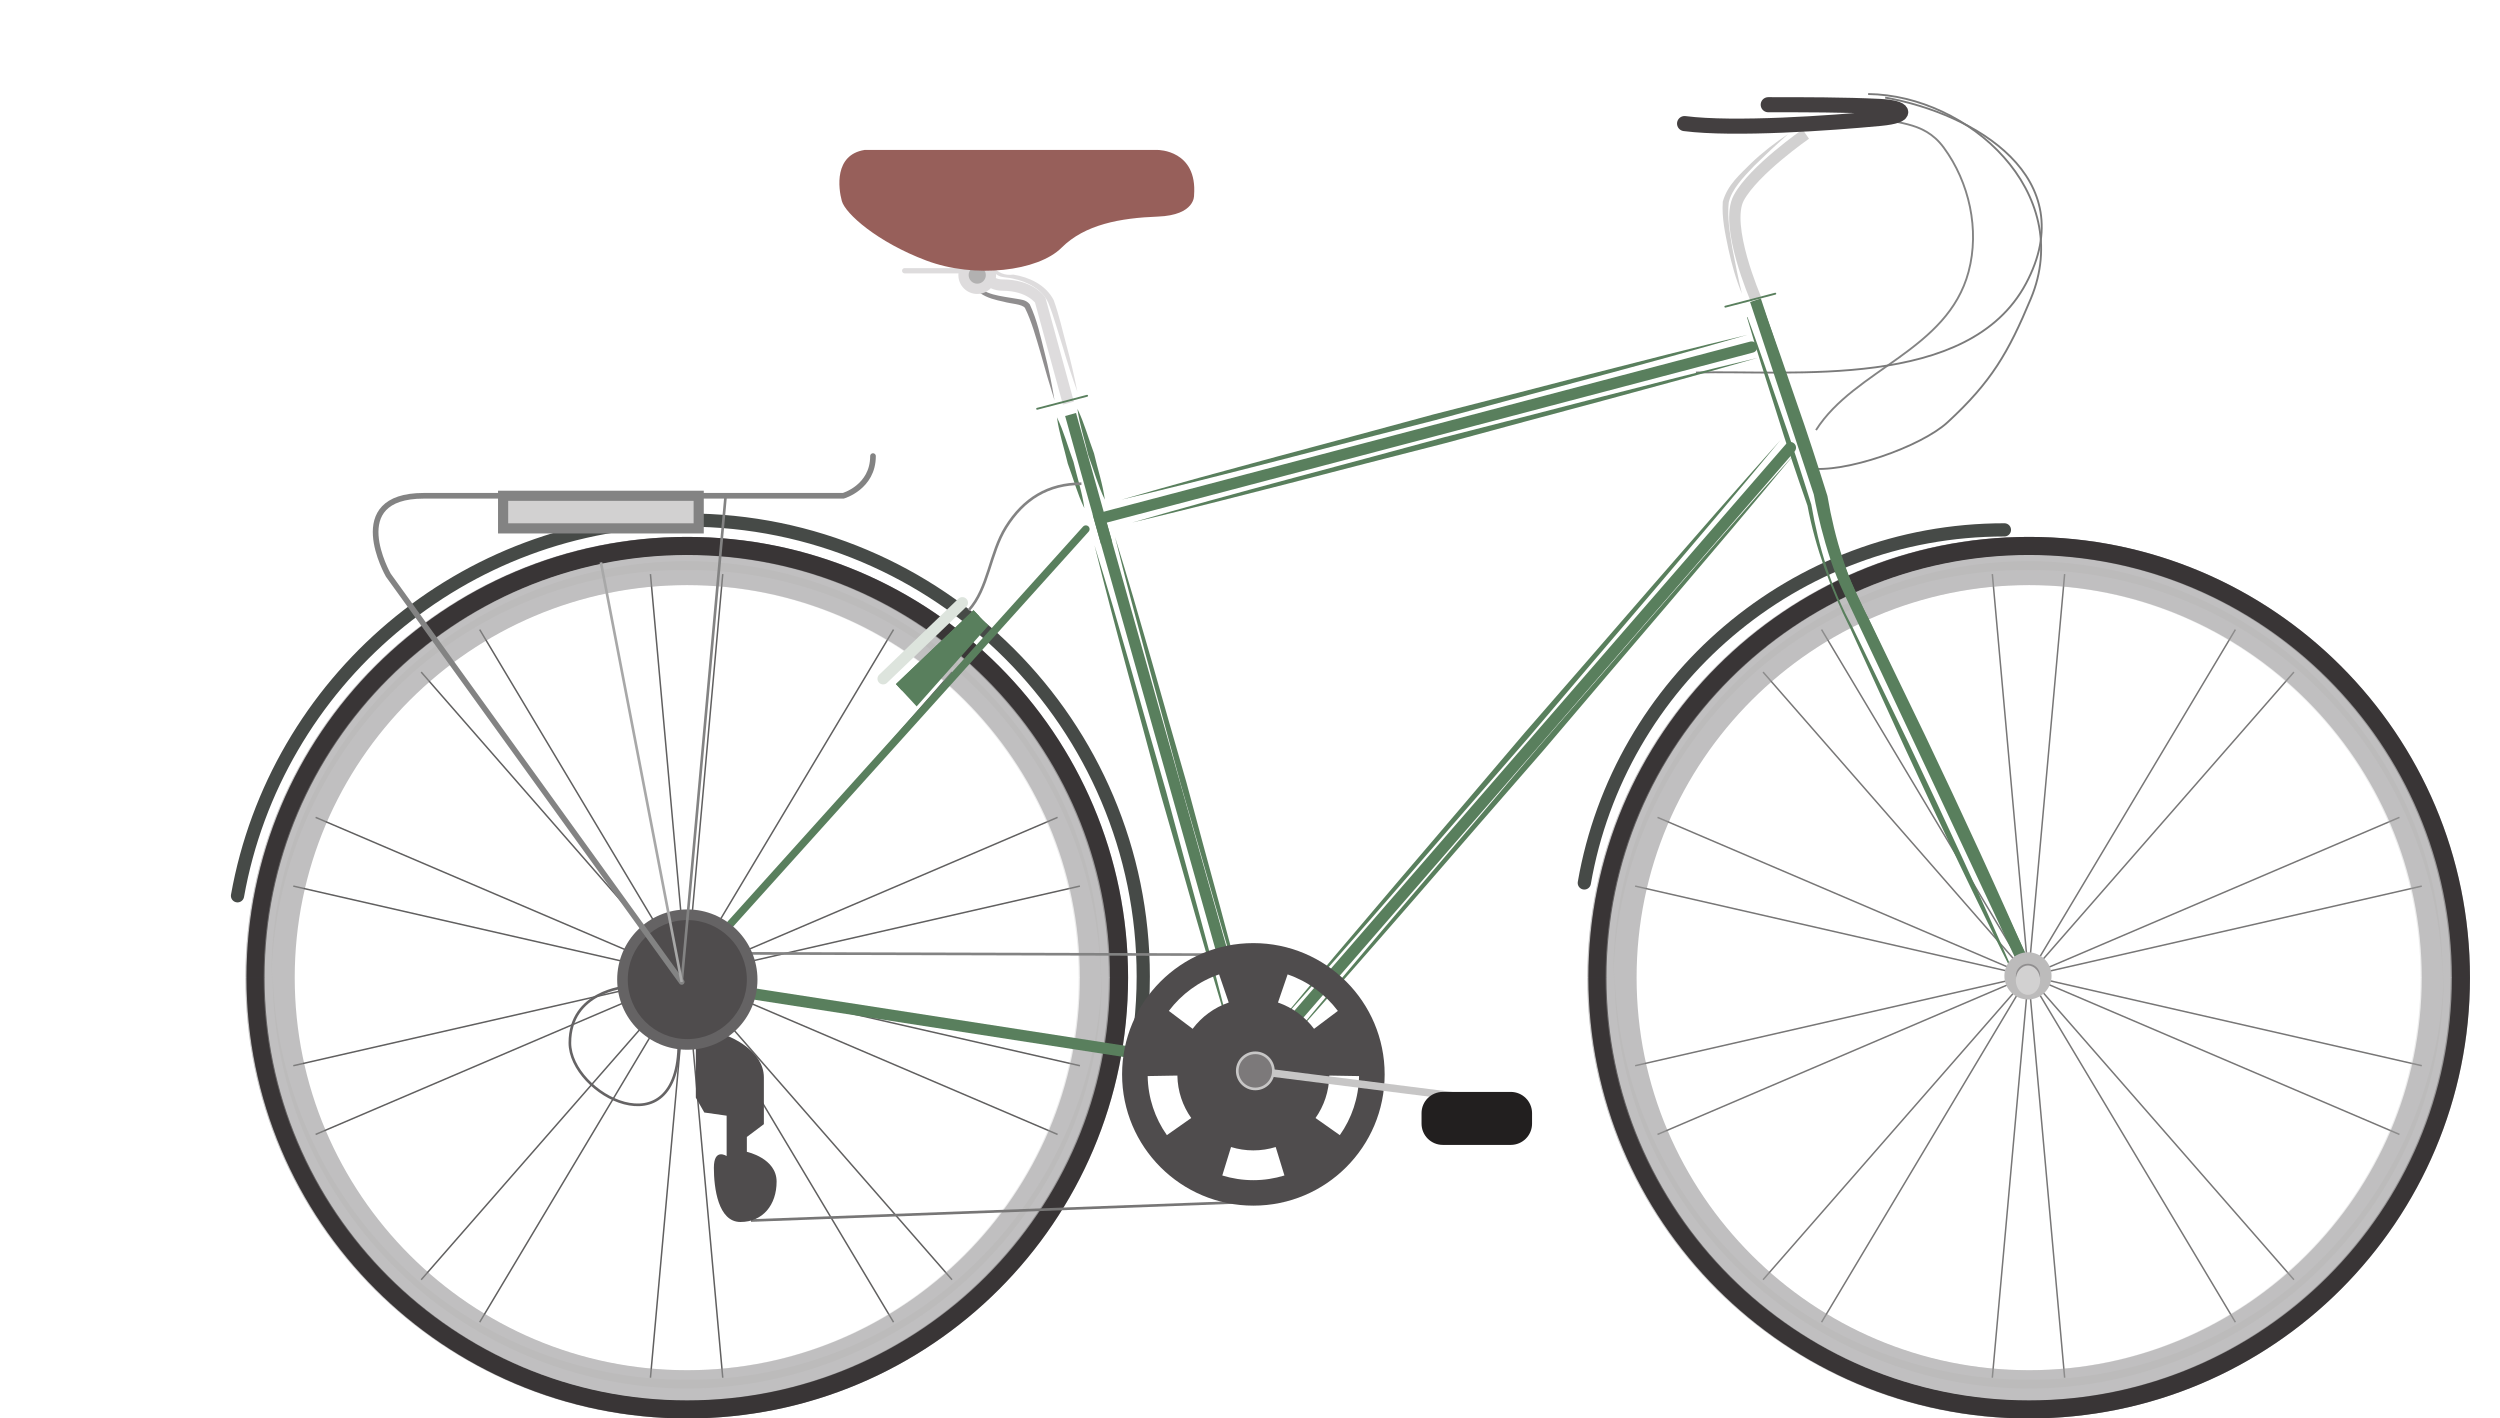 <?xml version="1.0" encoding="utf-8"?>
<!-- Generator: Adobe Illustrator 15.0.0, SVG Export Plug-In . SVG Version: 6.00 Build 0)  -->
<!DOCTYPE svg PUBLIC "-//W3C//DTD SVG 1.1//EN" "http://www.w3.org/Graphics/SVG/1.1/DTD/svg11.dtd">
<svg version="1.1" id="Layer_1" xmlns="http://www.w3.org/2000/svg" xmlns:xlink="http://www.w3.org/1999/xlink" x="0px" y="0px"
	 width="246px" height="139.578px" viewBox="0 0 246 139.578" enable-background="new 0 0 246 139.578" xml:space="preserve">
<g>
	<path fill="none" stroke="#838383" stroke-width="0.186" stroke-miterlimit="10" d="M183.615,11.204
		c2.803,1.111,5.593,0.529,7.647,3.317c2.52,3.424,3.547,8.081,2.446,12.216c-2.061,7.748-11.213,9.588-15.012,15.582"/>
	<path fill="none" stroke="#7A7A7A" stroke-width="0.186" stroke-miterlimit="10" d="M185.499,9.601
		c8.873,1.589,19.426,7.863,13.856,18.301c-5.641,10.562-23.005,8.498-32.476,8.756"/>
	<path fill="none" stroke="#7A7A7A" stroke-width="0.186" stroke-miterlimit="10" d="M183.825,9.252
		c9.906,0.128,20.348,9.716,16.016,20.119c-2.232,5.355-3.896,8.211-8.198,12.18c-2.596,2.395-10.187,5.087-13.744,4.52"/>
	<path fill="none" stroke="#464A47" stroke-width="1.301" stroke-linecap="round" stroke-miterlimit="10" d="M112.231,100.938
		c0.17-1.594,0.266-3.21,0.266-4.845c0-24.812-20.111-44.92-44.919-44.92c-22.098,0-40.454,15.956-44.207,36.972"/>
	<path fill="none" stroke="#464A47" stroke-width="1.301" stroke-linecap="round" stroke-miterlimit="10" d="M197.234,52.139
		c-20.716,0-37.914,15.009-41.338,34.743"/>
	<path fill="#C0BFC0" d="M67.63,57.573c21.303,0,38.631,17.329,38.631,38.627c0,21.305-17.328,38.629-38.631,38.629
		s-38.629-17.324-38.629-38.629C29.001,74.902,46.327,57.573,67.63,57.573 M67.63,52.831c-23.955,0-43.374,19.419-43.374,43.37
		c0,23.961,19.419,43.375,43.374,43.375c23.958,0,43.374-19.413,43.374-43.375C111.004,72.25,91.588,52.831,67.63,52.831"/>
	<path fill="#393536" d="M67.63,54.609c22.936,0,41.595,18.659,41.595,41.592c0,22.94-18.659,41.598-41.595,41.598
		c-22.938,0-41.593-18.658-41.593-41.598C26.037,73.268,44.691,54.609,67.63,54.609 M67.63,52.831
		c-23.955,0-43.374,19.419-43.374,43.37c0,23.961,19.419,43.375,43.374,43.375c23.958,0,43.374-19.413,43.374-43.375
		C111.004,72.25,91.588,52.831,67.63,52.831"/>
	
		<line fill="none" stroke="#605F5F" stroke-width="0.148" stroke-miterlimit="10" x1="64.004" y1="56.492" x2="71.119" y2="135.566"/>
	
		<line fill="none" stroke="#605F5F" stroke-width="0.148" stroke-miterlimit="10" x1="71.119" y1="56.492" x2="64.004" y2="135.566"/>
	
		<line fill="none" stroke="#605F5F" stroke-width="0.148" stroke-miterlimit="10" x1="41.444" y1="66.131" x2="93.679" y2="125.923"/>
	
		<line fill="none" stroke="#605F5F" stroke-width="0.148" stroke-miterlimit="10" x1="47.201" y1="61.951" x2="87.925" y2="130.105"/>
	
		<line fill="none" stroke="#605F5F" stroke-width="0.148" stroke-miterlimit="10" x1="28.86" y1="87.192" x2="106.264" y2="104.868"/>
	
		<line fill="none" stroke="#605F5F" stroke-width="0.148" stroke-miterlimit="10" x1="31.057" y1="80.429" x2="104.065" y2="111.628"/>
	
		<line fill="none" stroke="#605F5F" stroke-width="0.148" stroke-miterlimit="10" x1="31.057" y1="111.628" x2="104.065" y2="80.429"/>
	
		<line fill="none" stroke="#605F5F" stroke-width="0.148" stroke-miterlimit="10" x1="28.86" y1="104.865" x2="106.264" y2="87.19"/>
	
		<line fill="none" stroke="#605F5F" stroke-width="0.148" stroke-miterlimit="10" x1="47.201" y1="130.105" x2="87.925" y2="61.95"/>
	
		<line fill="none" stroke="#605F5F" stroke-width="0.148" stroke-miterlimit="10" x1="41.444" y1="125.926" x2="93.679" y2="66.133"/>
	<g opacity="0.3">
		<g>
			<defs>
				<rect id="SVGID_1_" x="24.138" y="52.83" width="86.748" height="86.749"/>
			</defs>
			<clipPath id="SVGID_2_">
				<use xlink:href="#SVGID_1_"  overflow="visible"/>
			</clipPath>
			<g clip-path="url(#SVGID_2_)">
				<g>
					<defs>
						<rect id="SVGID_3_" x="25.918" y="96.205" width="83.188" height="41.594"/>
					</defs>
					<clipPath id="SVGID_4_">
						<use xlink:href="#SVGID_3_"  overflow="visible"/>
					</clipPath>
					<path clip-path="url(#SVGID_4_)" fill="#C0BFC0" d="M67.509,137.799c22.938,0,41.598-18.658,41.598-41.594h-2.965
						c0,21.301-17.33,38.629-38.633,38.629c-21.296,0-38.626-17.328-38.626-38.629h-2.964
						C25.918,119.141,44.573,137.799,67.509,137.799"/>
				</g>
			</g>
			<g clip-path="url(#SVGID_2_)">
				<g>
					<defs>
						<rect id="SVGID_5_" x="24.138" y="96.205" width="86.748" height="43.374"/>
					</defs>
					<clipPath id="SVGID_6_">
						<use xlink:href="#SVGID_5_"  overflow="visible"/>
					</clipPath>
					<path clip-path="url(#SVGID_6_)" fill="#393536" d="M67.509,137.799c-22.936,0-41.591-18.658-41.591-41.594h-1.78
						c0,23.958,19.418,43.371,43.371,43.371c23.957,0,43.377-19.413,43.377-43.371h-1.779
						C109.106,119.141,90.446,137.799,67.509,137.799"/>
				</g>
			</g>
			<g clip-path="url(#SVGID_2_)">
				<g>
					<defs>
						<rect id="SVGID_7_" x="25.918" y="54.61" width="83.188" height="41.594"/>
					</defs>
					<clipPath id="SVGID_8_">
						<use xlink:href="#SVGID_7_"  overflow="visible"/>
					</clipPath>
					<path clip-path="url(#SVGID_8_)" fill="#C0BFC0" d="M28.882,96.205c0-21.301,17.331-38.633,38.626-38.633
						c21.303,0,38.633,17.333,38.633,38.633h2.965c0-22.938-18.66-41.594-41.598-41.594c-22.936,0-41.591,18.656-41.591,41.594
						H28.882z"/>
				</g>
			</g>
			<g clip-path="url(#SVGID_2_)">
				<g>
					<defs>
						<rect id="SVGID_9_" x="24.138" y="52.83" width="86.748" height="43.375"/>
					</defs>
					<clipPath id="SVGID_10_">
						<use xlink:href="#SVGID_9_"  overflow="visible"/>
					</clipPath>
					<path clip-path="url(#SVGID_10_)" fill="#393536" d="M67.509,52.831c-23.953,0-43.371,19.419-43.371,43.37v0.004h1.78v-0.004
						c0-22.933,18.655-41.588,41.591-41.588c22.938,0,41.598,18.655,41.598,41.588v0.004h1.779v-0.004
						C110.886,72.25,91.466,52.831,67.509,52.831"/>
				</g>
			</g>
		</g>
	</g>
	<g>
		<g>
			<defs>
				<rect id="SVGID_11_" x="26.827" y="95.397" width="81.604" height="41.235"/>
			</defs>
			<clipPath id="SVGID_12_">
				<use xlink:href="#SVGID_11_"  overflow="visible"/>
			</clipPath>
			<path clip-path="url(#SVGID_12_)" fill="#BCBBBB" d="M108.429,95.397c0.069,5.34-0.911,10.706-2.913,15.69
				c-2.026,4.973-5.059,9.529-8.843,13.351c-7.548,7.678-18.229,12.194-29.043,12.194c-10.812,0.004-21.491-4.517-29.042-12.194
				c-3.784-3.821-6.816-8.378-8.847-13.351c-1.998-4.984-2.979-10.351-2.91-15.69c0.124,10.694,4.625,21.169,12.168,28.628
				c7.516,7.508,18.048,11.824,28.63,11.735c10.584,0.092,21.117-4.228,28.627-11.735
				C103.806,116.566,108.304,106.092,108.429,95.397"/>
		</g>
	</g>
	<g>
		<g>
			<defs>
				<rect id="SVGID_13_" x="26.712" y="55.217" width="81.602" height="41.237"/>
			</defs>
			<clipPath id="SVGID_14_">
				<use xlink:href="#SVGID_13_"  overflow="visible"/>
			</clipPath>
			<path clip-path="url(#SVGID_14_)" fill="#BCBBBB" d="M26.716,96.454c-0.068-5.339,0.914-10.705,2.912-15.69
				c2.029-4.971,5.062-9.528,8.846-13.353c7.55-7.679,18.216-12.195,29.051-12.193c10.791-0.005,21.489,4.514,29.029,12.193
				c3.785,3.825,6.816,8.382,8.847,13.353c1.998,4.985,2.979,10.351,2.909,15.69c-0.124-10.697-4.623-21.168-12.167-28.63
				c-7.52-7.504-18.036-11.826-28.64-11.732c-10.56-0.098-21.112,4.224-28.622,11.732C31.339,75.286,26.841,85.757,26.716,96.454"/>
		</g>
	</g>
	<path fill="#C0BFC0" d="M199.672,57.573c21.302,0,38.63,17.329,38.63,38.627c0,21.305-17.328,38.629-38.63,38.629
		c-21.299,0-38.63-17.324-38.63-38.629C161.042,74.902,178.373,57.573,199.672,57.573 M199.672,52.831
		c-23.954,0-43.37,19.417-43.37,43.37c0,23.956,19.416,43.375,43.37,43.375c23.955,0,43.374-19.419,43.374-43.375
		C243.046,72.247,223.627,52.831,199.672,52.831"/>
	<path fill="#393536" d="M199.672,54.609c22.937,0,41.595,18.659,41.595,41.592c0,22.94-18.658,41.598-41.595,41.598
		c-22.938,0-41.591-18.658-41.591-41.598C158.081,73.268,176.734,54.609,199.672,54.609 M199.672,52.831
		c-23.954,0-43.37,19.417-43.37,43.37c0,23.956,19.416,43.375,43.37,43.375c23.955,0,43.374-19.419,43.374-43.375
		C243.046,72.247,223.627,52.831,199.672,52.831"/>
	
		<line fill="none" stroke="#777676" stroke-width="0.148" stroke-miterlimit="10" x1="196.046" y1="56.49" x2="203.161" y2="135.566"/>
	
		<line fill="none" stroke="#777676" stroke-width="0.148" stroke-miterlimit="10" x1="203.161" y1="56.49" x2="196.044" y2="135.566"/>
	
		<line fill="none" stroke="#777676" stroke-width="0.148" stroke-miterlimit="10" x1="173.485" y1="66.131" x2="225.722" y2="125.923"/>
	
		<line fill="none" stroke="#777676" stroke-width="0.148" stroke-miterlimit="10" x1="179.241" y1="61.951" x2="219.963" y2="130.105"/>
	
		<line fill="none" stroke="#777676" stroke-width="0.148" stroke-miterlimit="10" x1="160.898" y1="87.192" x2="238.304" y2="104.865"/>
	
		<line fill="none" stroke="#777676" stroke-width="0.148" stroke-miterlimit="10" x1="163.1" y1="80.429" x2="236.106" y2="111.628"/>
	
		<line fill="none" stroke="#777676" stroke-width="0.148" stroke-miterlimit="10" x1="163.1" y1="111.628" x2="236.106" y2="80.429"/>
	
		<line fill="none" stroke="#777676" stroke-width="0.148" stroke-miterlimit="10" x1="160.898" y1="104.865" x2="238.304" y2="87.192"/>
	
		<line fill="none" stroke="#777676" stroke-width="0.148" stroke-miterlimit="10" x1="179.241" y1="130.105" x2="219.963" y2="61.95"/>
	
		<line fill="none" stroke="#777676" stroke-width="0.148" stroke-miterlimit="10" x1="173.485" y1="125.923" x2="225.722" y2="66.131"/>
	<g opacity="0.3">
		<g>
			<defs>
				<rect id="SVGID_15_" x="156.181" y="52.83" width="86.744" height="86.749"/>
			</defs>
			<clipPath id="SVGID_16_">
				<use xlink:href="#SVGID_15_"  overflow="visible"/>
			</clipPath>
			<g clip-path="url(#SVGID_16_)">
				<g>
					<defs>
						<rect id="SVGID_17_" x="157.958" y="96.205" width="83.189" height="41.594"/>
					</defs>
					<clipPath id="SVGID_18_">
						<use xlink:href="#SVGID_17_"  overflow="visible"/>
					</clipPath>
					<path clip-path="url(#SVGID_18_)" fill="#C0BFC0" d="M199.555,137.799c22.934,0,41.593-18.662,41.593-41.594h-2.965
						c0,21.299-17.33,38.625-38.628,38.625c-21.304,0-38.633-17.326-38.633-38.625h-2.964
						C157.958,119.137,176.615,137.799,199.555,137.799"/>
				</g>
			</g>
			<g clip-path="url(#SVGID_16_)">
				<g>
					<defs>
						<rect id="SVGID_19_" x="156.181" y="96.205" width="86.744" height="43.374"/>
					</defs>
					<clipPath id="SVGID_20_">
						<use xlink:href="#SVGID_19_"  overflow="visible"/>
					</clipPath>
					<path clip-path="url(#SVGID_20_)" fill="#393536" d="M199.555,137.799c-22.939,0-41.597-18.662-41.597-41.594h-1.777
						c0,23.955,19.418,43.374,43.374,43.374c23.954,0,43.37-19.419,43.37-43.374h-1.777
						C241.147,119.137,222.488,137.799,199.555,137.799"/>
				</g>
			</g>
			<g clip-path="url(#SVGID_16_)">
				<g>
					<defs>
						<rect id="SVGID_21_" x="157.958" y="54.607" width="83.189" height="41.597"/>
					</defs>
					<clipPath id="SVGID_22_">
						<use xlink:href="#SVGID_21_"  overflow="visible"/>
					</clipPath>
					<path clip-path="url(#SVGID_22_)" fill="#C0BFC0" d="M160.925,96.205c0-21.301,17.326-38.633,38.63-38.633
						c21.298,0,38.628,17.333,38.628,38.633h2.965c0-22.938-18.659-41.594-41.593-41.594c-22.937,0-41.597,18.656-41.597,41.594
						H160.925z"/>
				</g>
			</g>
			<g clip-path="url(#SVGID_16_)">
				<g>
					<defs>
						<rect id="SVGID_23_" x="156.181" y="52.83" width="86.744" height="43.375"/>
					</defs>
					<clipPath id="SVGID_24_">
						<use xlink:href="#SVGID_23_"  overflow="visible"/>
					</clipPath>
					<path clip-path="url(#SVGID_24_)" fill="#393536" d="M199.555,52.831c-23.956,0-43.374,19.417-43.374,43.37h1.777
						c0-22.933,18.657-41.592,41.597-41.592c22.934,0,41.593,18.659,41.593,41.592h1.777
						C242.925,72.247,223.509,52.831,199.555,52.831"/>
				</g>
			</g>
		</g>
	</g>
	<g>
		<g>
			<defs>
				<rect id="SVGID_25_" x="158.873" y="95.397" width="81.602" height="41.235"/>
			</defs>
			<clipPath id="SVGID_26_">
				<use xlink:href="#SVGID_25_"  overflow="visible"/>
			</clipPath>
			<path clip-path="url(#SVGID_26_)" fill="#BCBBBB" d="M240.472,95.395c0.064,5.343-0.913,10.706-2.911,15.691
				c-2.031,4.971-5.063,9.529-8.846,13.353c-7.548,7.681-18.227,12.194-29.043,12.194c-10.812,0.007-21.49-4.514-29.039-12.194
				c-3.783-3.821-6.815-8.382-8.846-13.353c-1.998-4.985-2.979-10.349-2.911-15.691c0.124,10.697,4.625,21.172,12.168,28.633
				c7.513,7.506,18.046,11.825,28.628,11.73c10.586,0.1,21.119-4.225,28.627-11.73C235.846,116.566,240.347,106.092,240.472,95.395"
				/>
		</g>
	</g>
	<g>
		<g>
			<defs>
				<rect id="SVGID_27_" x="158.751" y="55.214" width="81.602" height="41.24"/>
			</defs>
			<clipPath id="SVGID_28_">
				<use xlink:href="#SVGID_27_"  overflow="visible"/>
			</clipPath>
			<path clip-path="url(#SVGID_28_)" fill="#BCBBBB" d="M158.754,96.454c-0.067-5.342,0.914-10.708,2.914-15.69
				c2.027-4.972,5.061-9.53,8.844-13.354c7.547-7.679,18.229-12.193,29.043-12.193c10.811-0.006,21.493,4.514,29.041,12.193
				c3.779,3.821,6.812,8.382,8.843,13.354c1.997,4.983,2.979,10.349,2.912,15.69c-0.125-10.697-4.627-21.17-12.171-28.634
				c-7.511-7.502-18.043-11.824-28.625-11.729c-10.587-0.099-21.12,4.227-28.628,11.729
				C163.38,75.284,158.878,85.757,158.754,96.454"/>
		</g>
	</g>
	<path fill="none" stroke="#597F5D" stroke-width="1.115" stroke-miterlimit="10" d="M172.737,29.539l6.278,18.965
		c0,0,0.974,5.58,2.926,9.625c1.952,4.047,17.993,38.326,17.993,38.326"/>
	<g>
		<g>
			<defs>
				<rect id="SVGID_29_" x="171.896" y="31.195" width="26.569" height="65.271"/>
			</defs>
			<clipPath id="SVGID_30_">
				<use xlink:href="#SVGID_29_"  overflow="visible"/>
			</clipPath>
			<path clip-path="url(#SVGID_30_)" fill="#597F5D" d="M171.952,31.196c1.13,3.045,2.173,6.119,3.229,9.189
				c1.083,3.064,2.079,6.154,3.049,9.253l0.006,0.017v0.013c0.718,4.185,1.974,8.279,4.044,12.021l5.561,11.507
				c3.662,7.691,7.243,15.421,10.626,23.241l-0.05,0.029c-3.841-7.612-7.484-15.311-11.057-23.044l-5.312-11.625
				c-1.902-3.805-3.408-7.852-4.197-12.062l0.006,0.028c-1.072-3.067-2.116-6.141-3.07-9.244c-0.984-3.095-1.984-6.187-2.889-9.305
				L171.952,31.196z"/>
		</g>
	</g>
	<g>
		<g>
			<defs>
				<rect id="SVGID_31_" x="173.485" y="30.363" width="26.57" height="65.268"/>
			</defs>
			<clipPath id="SVGID_32_">
				<use xlink:href="#SVGID_31_"  overflow="visible"/>
			</clipPath>
			<path clip-path="url(#SVGID_32_)" fill="#597F5D" d="M173.541,30.363c1.132,3.045,2.174,6.119,3.229,9.188
				c1.082,3.064,2.079,6.156,3.05,9.254l0.005,0.016v0.013c0.715,4.184,1.971,8.278,4.044,12.019l5.56,11.509
				c3.663,7.69,7.244,15.419,10.627,23.243l-0.051,0.026c-3.84-7.612-7.483-15.311-11.056-23.043l-5.312-11.625
				c-1.906-3.802-3.412-7.852-4.197-12.062l0.007,0.028c-1.073-3.067-2.117-6.141-3.071-9.244c-0.983-3.095-1.984-6.186-2.89-9.305
				L173.541,30.363z"/>
		</g>
	</g>
	<path fill="#BCBBBB" d="M197.231,96.03c0,1.278,1.041,2.318,2.323,2.318c1.28,0,2.32-1.04,2.32-2.318
		c0-1.284-1.04-2.325-2.32-2.325C198.272,93.705,197.231,94.746,197.231,96.03"/>
	<path fill="#908E8F" d="M198.357,96.03c0,0.66,0.531,1.197,1.197,1.197c0.66,0,1.196-0.537,1.196-1.197
		c0-0.667-0.536-1.199-1.196-1.199C198.889,94.832,198.357,95.363,198.357,96.03"/>
	<g>
		<g>
			<defs>
				<rect id="SVGID_33_" x="198.357" y="95.01" width="2.394" height="2.883"/>
			</defs>
			<clipPath id="SVGID_34_">
				<use xlink:href="#SVGID_33_"  overflow="visible"/>
			</clipPath>
			<path clip-path="url(#SVGID_34_)" fill="#D2D1D1" d="M198.357,96.454c0,0.798,0.531,1.439,1.197,1.439
				c0.66,0,1.196-0.642,1.196-1.439s-0.536-1.446-1.196-1.446C198.889,95.008,198.357,95.656,198.357,96.454"/>
		</g>
	</g>
	<polyline fill="none" stroke="#597F5D" stroke-width="1.115" stroke-linecap="round" stroke-miterlimit="10" points="
		176.172,44.049 123.411,104.865 108.208,51.032 172.36,34.153 	"/>
	
		<line fill="none" stroke="#597F5D" stroke-width="0.743" stroke-linecap="round" stroke-miterlimit="10" x1="106.845" y1="52.067" x2="67.935" y2="95.3"/>
	
		<line fill="none" stroke="#597F5D" stroke-width="1.115" stroke-linecap="round" stroke-miterlimit="10" x1="69.75" y1="97.114" x2="123.723" y2="105.484"/>
	
		<line fill="none" stroke="#597F5D" stroke-width="1.115" stroke-linecap="square" stroke-miterlimit="10" x1="105.495" y1="41.322" x2="108.716" y2="52.83"/>
	<path fill="none" stroke="#DEDCDD" stroke-width="1.115" stroke-miterlimit="10" d="M105.128,39.665l-2.774-10.146
		c0,0-0.99-1.466-3.709-1.466c-2.722,0-3.089-4.549-3.089-4.549"/>
	<g>
		<g>
			<defs>
				<rect id="SVGID_35_" x="96.763" y="24.233" width="9.254" height="14.333"/>
			</defs>
			<clipPath id="SVGID_36_">
				<use xlink:href="#SVGID_35_"  overflow="visible"/>
			</clipPath>
			<path clip-path="url(#SVGID_36_)" fill="#DEDCDD" d="M96.763,24.234c0.359,1.498,1.228,3.021,2.944,2.787
				c1.535,0.243,3.186,0.977,3.976,2.509c0.557,1.539,0.861,3.003,1.276,4.513c0.41,1.49,0.759,3,1.058,4.523
				c-0.524-1.462-1.004-2.933-1.437-4.418c-0.469-1.453-0.883-3.01-1.43-4.36c-0.597-1.315-2.059-2.091-3.512-2.381
				c-0.375-0.093-0.716-0.079-1.161-0.191c-0.415-0.131-0.75-0.426-0.985-0.756C97.049,25.776,96.857,25.001,96.763,24.234"/>
		</g>
	</g>
	<g>
		<g>
			<defs>
				<rect id="SVGID_37_" x="94.458" y="24.495" width="9.312" height="14.908"/>
			</defs>
			<clipPath id="SVGID_38_">
				<use xlink:href="#SVGID_37_"  overflow="visible"/>
			</clipPath>
			<path clip-path="url(#SVGID_38_)" fill="#908E8F" d="M94.458,24.497c0.21,1.578,0.895,3.176,2.197,4.009
				c0.646,0.422,1.41,0.562,2.211,0.703l1.188,0.194c0.367,0.08,0.89,0.067,1.273,0.539c0.755,1.612,1.042,3.135,1.452,4.718
				c0.403,1.564,0.728,3.146,0.989,4.743c-0.489-1.542-0.943-3.089-1.369-4.645c-0.446-1.512-0.898-3.172-1.546-4.462
				c-0.296-0.383-1.367-0.395-2.088-0.607c-0.773-0.167-1.631-0.356-2.329-0.858C94.992,27.862,94.44,26.087,94.458,24.497"/>
		</g>
	</g>
	
		<line fill="none" stroke="#DEDCDD" stroke-width="0.518" stroke-linecap="round" stroke-miterlimit="10" x1="89.02" y1="26.641" x2="95.373" y2="26.641"/>
	
		<line fill="none" stroke="#597F5D" stroke-width="0.186" stroke-linecap="round" stroke-miterlimit="10" x1="106.971" y1="38.943" x2="102.053" y2="40.226"/>
	<path fill="#DEDCDD" d="M98.016,27.069c0,1.024-0.833,1.858-1.854,1.858c-1.026,0-1.858-0.834-1.858-1.858
		c0-1.023,0.832-1.854,1.858-1.854C97.183,25.215,98.016,26.046,98.016,27.069"/>
	<path fill="#B2B1B1" d="M97.006,27.069c0,0.466-0.381,0.847-0.845,0.847c-0.467,0-0.846-0.38-0.846-0.847
		c0-0.465,0.379-0.842,0.846-0.842C96.625,26.227,97.006,26.604,97.006,27.069"/>
	<path fill="#975F5A" d="M85.067,14.756h28.868c0,0,3.906,0,3.56,4.462c0,0,0.14,1.953-3.56,2.094
		c-3.694,0.141-7.183,0.766-9.483,3.067c-2.3,2.3-8.506,3.071-13.318,1.254c-4.81-1.813-7.949-4.604-8.299-5.856
		C82.491,18.522,82.067,15.243,85.067,14.756"/>
	<g>
		<g>
			<defs>
				<rect id="SVGID_39_" x="110.343" y="32.954" width="61.581" height="16.214"/>
			</defs>
			<clipPath id="SVGID_40_">
				<use xlink:href="#SVGID_39_"  overflow="visible"/>
			</clipPath>
			<path clip-path="url(#SVGID_40_)" fill="#597F5D" d="M171.924,32.955c-10.198,2.951-20.479,5.586-30.715,8.392
				c-10.29,2.601-20.535,5.369-30.866,7.823c10.199-2.948,20.481-5.588,30.716-8.394C151.349,38.178,161.599,35.413,171.924,32.955"
				/>
		</g>
	</g>
	<g>
		<g>
			<defs>
				<rect id="SVGID_41_" x="111.397" y="35.205" width="61.583" height="16.21"/>
			</defs>
			<clipPath id="SVGID_42_">
				<use xlink:href="#SVGID_41_"  overflow="visible"/>
			</clipPath>
			<path clip-path="url(#SVGID_42_)" fill="#597F5D" d="M172.98,35.205c-10.198,2.948-20.479,5.585-30.716,8.39
				c-10.292,2.602-20.537,5.37-30.867,7.825c10.197-2.954,20.479-5.589,30.714-8.395C152.406,40.425,162.65,37.662,172.98,35.205"/>
		</g>
	</g>
	<g>
		<g>
			<defs>
				<rect id="SVGID_43_" x="125.302" y="43.308" width="49.892" height="57.991"/>
			</defs>
			<clipPath id="SVGID_44_">
				<use xlink:href="#SVGID_43_"  overflow="visible"/>
			</clipPath>
			<path clip-path="url(#SVGID_44_)" fill="#597F5D" d="M175.193,43.31c-8.123,9.831-16.485,19.456-24.722,29.189
				c-8.394,9.595-16.66,19.3-25.17,28.8c8.121-9.833,16.487-19.451,24.723-29.189C158.421,62.515,166.684,52.809,175.193,43.31"/>
		</g>
	</g>
	<g>
		<g>
			<defs>
				<rect id="SVGID_45_" x="126.67" y="44.691" width="49.896" height="57.985"/>
			</defs>
			<clipPath id="SVGID_46_">
				<use xlink:href="#SVGID_45_"  overflow="visible"/>
			</clipPath>
			<path clip-path="url(#SVGID_46_)" fill="#597F5D" d="M176.565,44.691c-8.122,9.832-16.487,19.455-24.725,29.187
				c-8.394,9.597-16.661,19.304-25.171,28.798c8.123-9.831,16.488-19.45,24.726-29.185
				C159.789,63.896,168.056,54.189,176.565,44.691"/>
		</g>
	</g>
	<g>
		<g>
			<defs>
				<rect id="SVGID_47_" x="109.715" y="52.83" width="13.493" height="48.469"/>
			</defs>
			<clipPath id="SVGID_48_">
				<use xlink:href="#SVGID_47_"  overflow="visible"/>
			</clipPath>
			<path clip-path="url(#SVGID_48_)" fill="#597F5D" d="M109.715,52.831c2.493,8.008,4.68,16.106,7.03,24.155
				c2.148,8.103,4.459,16.167,6.466,24.313c-2.5-8.008-4.686-16.104-7.037-24.155C114.027,69.04,111.718,60.975,109.715,52.831"/>
		</g>
	</g>
	<g>
		<g>
			<defs>
				<rect id="SVGID_49_" x="106.017" y="40.226" width="2.699" height="8.942"/>
			</defs>
			<clipPath id="SVGID_50_">
				<use xlink:href="#SVGID_49_"  overflow="visible"/>
			</clipPath>
			<path clip-path="url(#SVGID_50_)" fill="#597F5D" d="M106.017,40.226c0.691,1.417,1.082,2.927,1.633,4.385
				c0.352,1.523,0.859,2.994,1.066,4.557c-0.695-1.417-1.08-2.926-1.634-4.384C106.733,43.262,106.223,41.791,106.017,40.226"/>
		</g>
	</g>
	<g>
		<g>
			<defs>
				<rect id="SVGID_51_" x="107.699" y="53.666" width="13.49" height="48.474"/>
			</defs>
			<clipPath id="SVGID_52_">
				<use xlink:href="#SVGID_51_"  overflow="visible"/>
			</clipPath>
			<path clip-path="url(#SVGID_52_)" fill="#597F5D" d="M107.699,53.666c2.494,8.011,4.679,16.106,7.03,24.155
				c2.147,8.104,4.459,16.167,6.46,24.318c-2.493-8.014-4.681-16.109-7.027-24.158C112.014,69.875,109.704,61.811,107.699,53.666"/>
		</g>
	</g>
	<g>
		<g>
			<defs>
				<rect id="SVGID_53_" x="104.002" y="41.062" width="2.699" height="8.943"/>
			</defs>
			<clipPath id="SVGID_54_">
				<use xlink:href="#SVGID_53_"  overflow="visible"/>
			</clipPath>
			<path clip-path="url(#SVGID_54_)" fill="#597F5D" d="M104.002,41.062c0.693,1.417,1.083,2.927,1.631,4.385
				c0.35,1.523,0.862,2.994,1.068,4.559c-0.695-1.419-1.084-2.927-1.631-4.386C104.719,44.099,104.211,42.627,104.002,41.062"/>
		</g>
	</g>
	
		<line fill="none" stroke="#777676" stroke-width="0.262" stroke-miterlimit="10" x1="73.893" y1="120.1" x2="124.113" y2="118.221"/>
	
		<line fill="none" stroke="#838383" stroke-width="0.262" stroke-miterlimit="10" x1="71.885" y1="93.81" x2="123.329" y2="93.948"/>
	<path fill="#4F4C4D" d="M71.683,101.979c0,0,3.482,1.321,3.482,4.038v4.602l-1.674,1.257v1.464c0,0,2.927,0.627,2.927,2.928
		c0,2.3-1.361,3.976-3.557,3.976c-2.198,0-2.616-3.353-2.616-5.336c0-1.987,1.256-1.152,1.256-1.152v-1.776v-2.197l-2.198-0.313
		l-0.834-1.464v-9.204L71.683,101.979z"/>
	<path fill="#656364" d="M74.535,96.393c0,3.812-3.092,6.903-6.905,6.903c-3.812,0-6.9-3.092-6.9-6.903
		c0-3.81,3.088-6.905,6.9-6.905C71.442,89.487,74.535,92.583,74.535,96.393"/>
	<path fill="#4F4C4D" d="M73.491,96.393c0,3.234-2.625,5.855-5.861,5.855c-3.234,0-5.857-2.621-5.857-5.855
		c0-3.233,2.624-5.858,5.857-5.858C70.866,90.534,73.491,93.16,73.491,96.393"/>
	<path fill="none" stroke="#656364" stroke-width="0.262" stroke-miterlimit="10" d="M61.564,97.125c0,0-5.488,0.417-5.488,5.493
		c0,5.069,10.716,10.721,10.716,0"/>
	<path fill="#4F4C4D" d="M123.329,92.802c-7.135,0-12.916,5.783-12.916,12.915c0,7.138,5.781,12.918,12.916,12.918
		c7.138,0,12.921-5.78,12.921-12.918C136.25,98.585,130.467,92.802,123.329,92.802 M114.82,111.697
		c-1.16-1.647-1.854-3.647-1.889-5.811l2.923-0.051c0.024,1.556,0.525,2.992,1.362,4.177L114.82,111.697z M129.448,110.013
		c0.832-1.185,1.329-2.621,1.354-4.177l2.928,0.051c-0.035,2.163-0.729,4.161-1.892,5.811L129.448,110.013z M131.646,99.474
		l-2.344,1.762c-0.892-1.191-2.121-2.094-3.549-2.587l0.948-2.767C128.691,96.561,130.401,97.828,131.646,99.474 M119.959,95.881
		l0.948,2.767c-1.429,0.493-2.66,1.396-3.551,2.587l-2.341-1.762C116.259,97.828,117.967,96.561,119.959,95.881 M120.272,115.668
		l0.862-2.8c0.692,0.213,1.431,0.331,2.194,0.331c0.768,0,1.503-0.118,2.2-0.331l0.86,2.8c-0.969,0.295-1.995,0.461-3.061,0.461
		C122.268,116.129,121.237,115.963,120.272,115.668"/>
	<path fill="none" stroke="#838383" stroke-width="0.262" stroke-miterlimit="10" d="M106.411,47.597
		c-3.269,0-5.688,1.484-7.429,4.285c-1.592,2.552-1.712,6.021-3.661,8.161"/>
	<polygon fill="#597F5D" points="90.198,69.51 88.16,67.314 95.793,60.043 97.257,61.559 	"/>
	<g>
		<g>
			<defs>
				<rect id="SVGID_55_" x="88.16" y="60.043" width="8.216" height="7.886"/>
			</defs>
			<clipPath id="SVGID_56_">
				<use xlink:href="#SVGID_55_"  overflow="visible"/>
			</clipPath>
			<polygon clip-path="url(#SVGID_56_)" fill="#597F5D" points="96.376,60.65 95.793,60.043 88.16,67.314 88.728,67.93 			"/>
		</g>
	</g>
	
		<line fill="none" stroke="#DDE4DD" stroke-width="1.115" stroke-linecap="round" stroke-miterlimit="10" x1="86.9" y1="66.79" x2="94.694" y2="59.312"/>
	
		<line fill="none" stroke="#C7C6C6" stroke-width="0.743" stroke-miterlimit="10" x1="123.522" y1="105.373" x2="144.199" y2="107.987"/>
	<path fill="#7C797A" d="M125.302,105.373c0,0.981-0.796,1.779-1.779,1.779c-0.982,0-1.776-0.798-1.776-1.779
		c0-0.983,0.794-1.781,1.776-1.781C124.506,103.592,125.302,104.39,125.302,105.373"/>
	<circle fill="none" stroke="#C7C6C6" stroke-width="0.262" stroke-miterlimit="10" cx="123.524" cy="105.373" r="1.778"/>
	<path fill="#221F1F" d="M150.754,110.566c0,1.157-0.938,2.093-2.096,2.093h-6.686c-1.157,0-2.093-0.936-2.093-2.093v-1.033
		c0-1.153,0.936-2.089,2.093-2.089h6.686c1.157,0,2.096,0.936,2.096,2.089V110.566z"/>
	<path fill="none" stroke="#838383" stroke-width="0.557" stroke-linecap="round" stroke-miterlimit="10" d="M67.079,96.622
		l-28.87-40.029c0,0-4.461-7.808,3.489-7.808h41.278c0,0,2.927-0.84,2.927-3.906"/>
	<rect x="49.506" y="48.785" fill="#D2D1D1" stroke="#838383" stroke-miterlimit="10" width="19.246" height="3.208"/>
	
		<line fill="none" stroke="#838383" stroke-width="0.262" stroke-miterlimit="10" x1="71.402" y1="48.785" x2="67.079" y2="96.622"/>
	<line fill="none" stroke="#A8A8A8" stroke-width="0.262" stroke-miterlimit="10" x1="59.13" y1="55.34" x2="67.079" y2="96.622"/>
	<path fill="none" stroke="#D2D1D1" stroke-width="1.115" stroke-miterlimit="10" d="M172.771,29.404c0,0-3.139-7.217-1.674-9.935
		c1.466-2.72,6.59-6.277,6.59-6.277"/>
	<g>
		<g>
			<defs>
				<rect id="SVGID_57_" x="169.5" y="13.192" width="6.445" height="15.725"/>
			</defs>
			<clipPath id="SVGID_58_">
				<use xlink:href="#SVGID_57_"  overflow="visible"/>
			</clipPath>
			<path clip-path="url(#SVGID_58_)" fill="#D2D1D1" d="M175.945,13.192c-1.144,1.027-2.266,2.075-3.352,3.145
				c-1.013,1.074-2.196,2.271-2.487,3.596c-0.158,1.437,0.102,2.995,0.354,4.488c0.299,1.497,0.579,3.003,0.952,4.493
				c-0.599-1.422-1.015-2.909-1.339-4.417c-0.309-1.514-0.662-3.012-0.552-4.647c0.477-1.698,1.72-2.701,2.798-3.798
				C173.436,14.986,174.661,14.042,175.945,13.192"/>
		</g>
	</g>
	<path fill="none" stroke="#433F40" stroke-width="1.486" stroke-linecap="round" stroke-miterlimit="10" d="M165.762,12.161
		c4.882,0.628,14.379-0.048,19.275-0.514c2.898-0.278,2.428-1.052-0.062-1.174c-3.55-0.173-7.409-0.169-10.981-0.169"/>
	
		<line fill="none" stroke="#597F5D" stroke-width="0.186" stroke-linecap="round" stroke-miterlimit="10" x1="174.688" y1="28.898" x2="169.773" y2="30.177"/>
</g>
</svg>
